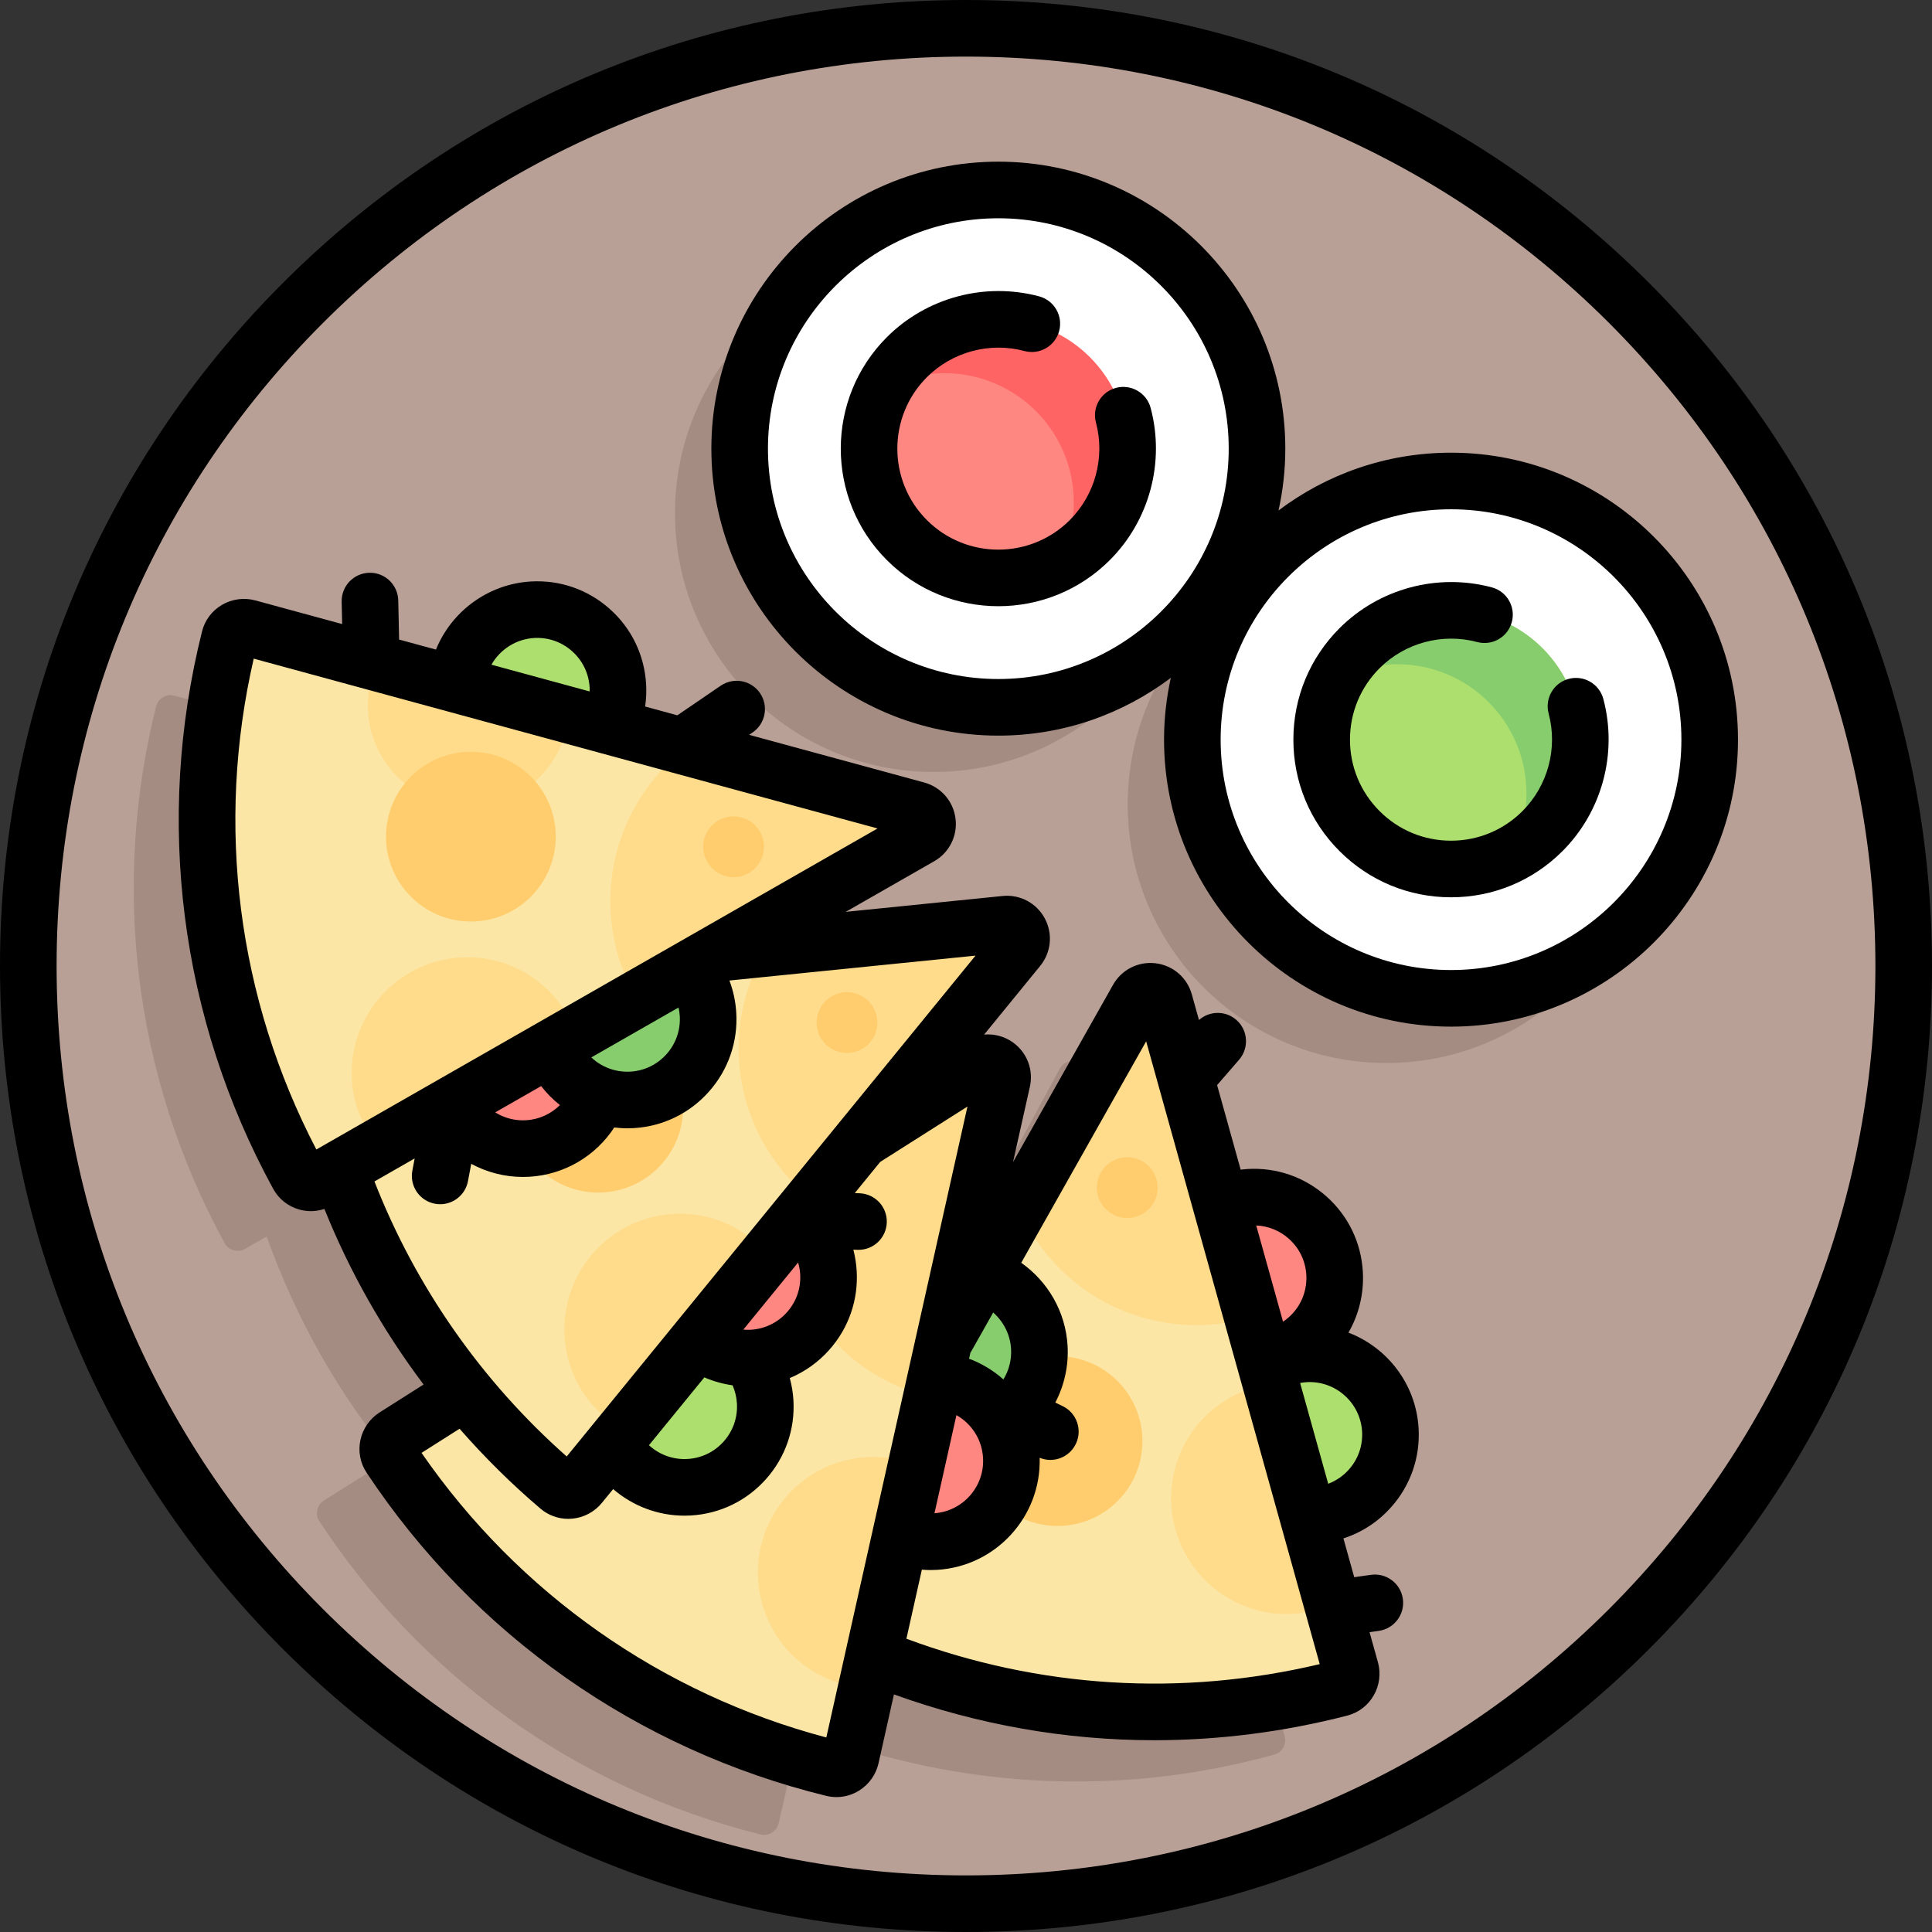<?xml version="1.0" encoding="iso-8859-1"?>
<!-- Generator: Adobe Illustrator 19.0.0, SVG Export Plug-In . SVG Version: 6.00 Build 0)  -->
<svg version="1.1" id="Capa_1" xmlns="http://www.w3.org/2000/svg" xmlns:xlink="http://www.w3.org/1999/xlink" x="0px" y="0px"
	 viewBox="0 0 512 512" style="enable-background:new 0 0 512 512;" xml:space="preserve">
<rect x="0" y="0" width="512" height="512" fill="#333333" stroke="none"/>
<circle style="fill:#B9A096;" cx="256" cy="256" r="248.5"/>
<path style="fill:#A58C82;" d="M340.435,460.057l-52.48-176.078c-0.988-3.314-5.491-3.78-7.135-0.737l-49.839,92.162l16.295-71.317
	c0.77-3.372-2.92-5.992-5.849-4.152l-34.035,21.375l42.801-52.604c2.183-2.683,0.032-6.666-3.408-6.312l-75.536,7.762l53.172-30.417
	c3.003-1.718,2.429-6.208-0.908-7.116L46.239,184.364c-2.109-0.574-4.327,0.692-4.859,2.812
	c-11.643,46.435-6.488,97.15,18.152,142.282c1.045,1.916,3.511,2.595,5.405,1.511l5.736-3.281c7.478,21,18.471,40.909,33.093,58.7
	L85.84,397.646c-1.851,1.162-2.422,3.652-1.223,5.479c26.271,40.021,67.069,70.584,116.959,83.031
	c2.118,0.528,4.287-0.825,4.773-2.953l5.765-25.23c38.688,15.499,82.522,18.92,125.616,7.004
	C339.835,464.395,341.058,462.149,340.435,460.057z"/>
<circle style="fill:#FF8782;" cx="329.5" cy="340.39" r="18.467"/>
<circle style="fill:#ADDF6E;" cx="342.23" cy="383.46" r="22.11"/>
<path style="fill:#FBE6A5;" d="M214.499,432.207c42.56,21.921,93.115,28.46,142.674,14.756c2.104-0.582,3.326-2.827,2.703-4.919
	l-52.48-176.078c-0.988-3.315-5.49-3.78-7.135-0.738l-87.393,161.607C211.828,428.758,212.556,431.206,214.499,432.207z"/>
<g>
	<path style="fill:#FFDC8C;" d="M272.312,380.595c3.168-13.533-4.606-26.949-17.498-31.329l-25.023,46.273
		c2.97,2.325,6.43,4.109,10.344,5.026C254.536,403.936,268.942,394.995,272.312,380.595z"/>
	<path style="fill:#FFDC8C;" d="M300.261,265.229l-30.041,55.553c6.343,14.119,18.912,25.249,35.147,29.049
		c9.179,2.149,18.341,1.644,26.746-0.937l-24.716-82.927C306.408,262.651,301.906,262.186,300.261,265.229z"/>
</g>
<g>
	<circle style="fill:#FFCD6E;" cx="280.26" cy="381.9" r="22.494"/>
	<circle style="fill:#FFCD6E;" cx="298.73" cy="314.73" r="8.06"/>
</g>
<path style="fill:#FFDC8C;" d="M311.17,390.044c-3.867,16.519,6.39,33.046,22.909,36.913c7.225,1.691,14.387,0.556,20.555-2.499
	l-17.229-57.806C324.966,368.161,314.192,377.135,311.17,390.044z"/>
<circle style="fill:#87CD6E;" cx="256.54" cy="356.69" r="20.02"/>
<circle style="fill:#FF8782;" cx="246.54" cy="388.46" r="20.02"/>
<path style="fill:#FBE6A5;" d="M104.059,385.111c26.271,40.021,67.069,70.584,116.959,83.031c2.118,0.528,4.287-0.825,4.773-2.953
	l40.925-179.116c0.77-3.372-2.92-5.992-5.849-4.152l-155.586,97.711C103.431,380.794,102.86,383.284,104.059,385.111z"/>
<g>
	<path style="fill:#FFDC8C;" d="M260.867,281.921l-53.483,33.588c-1.423,15.413,4.045,31.286,16.311,42.581
		c6.934,6.386,15.16,10.453,23.747,12.341l19.275-84.358C267.488,282.701,263.796,280.081,260.867,281.921z"/>
	<path style="fill:#FFDC8C;" d="M208.966,395.956c-11.493,12.48-10.693,31.914,1.787,43.407c5.458,5.027,12.252,7.561,19.125,7.936
		l13.436-58.803C231.743,383.691,217.947,386.204,208.966,395.956z"/>
</g>
<circle style="fill:#ADDF6E;" cx="181.56" cy="372.39" r="22.494"/>
<circle style="fill:#FF8782;" cx="199.77" cy="338.12" r="22.494"/>
<path style="fill:#FBE6A5;" d="M79.943,267.531c5.85,47.514,28.913,92.975,68.145,126.214c1.665,1.411,4.21,1.157,5.587-0.536
	l115.958-142.517c2.183-2.683,0.032-6.666-3.408-6.312L83.464,263.16C81.29,263.383,79.676,265.362,79.943,267.531z"/>
<g>
	<path style="fill:#FFDC8C;" d="M155.149,286.246c12.967-5.002,19.676-18.982,16.037-32.101l-52.33,5.377
		c-0.249,3.764,0.225,7.628,1.672,11.378C125.851,284.698,141.351,291.569,155.149,286.246z"/>
	<path style="fill:#FFDC8C;" d="M266.225,244.379l-62.825,6.456c-8.096,13.192-10.216,29.846-4.215,45.402
		c3.393,8.795,8.969,16.082,15.835,21.575l54.613-67.121C271.816,248.009,269.665,244.026,266.225,244.379z"/>
</g>
<g>
	<circle style="fill:#FFCD6E;" cx="158.54" cy="293.55" r="22.494"/>
	<circle style="fill:#FFCD6E;" cx="224.46" cy="270.99" r="8.06"/>
</g>
<path style="fill:#FFDC8C;" d="M169.221,323.678c-15.829,6.106-23.711,23.888-17.604,39.717c2.671,6.923,7.642,12.202,13.64,15.579
	l38.069-46.788C195.074,322.757,181.591,318.906,169.221,323.678z"/>
<circle style="fill:#ADDF6E;" cx="143" cy="186.56" r="22.494"/>
<circle style="fill:#87CD6E;" cx="165.54" cy="270.76" r="22.494"/>
<circle style="fill:#FF8782;" cx="137.69" cy="282.01" r="19.19"/>
<path style="fill:#FBE6A5;" d="M60.822,169.162c-11.643,46.436-6.488,97.151,18.152,142.282c1.046,1.916,3.511,2.594,5.406,1.511
	l159.481-91.231c3.002-1.717,2.429-6.207-0.908-7.116L65.68,166.35C63.572,165.776,61.353,167.042,60.822,169.162z"/>
<g>
	<path style="fill:#FFDC8C;" d="M124.252,213.691c13.898,0,25.19-10.628,26.516-24.178l-50.758-13.818
		c-1.587,3.422-2.536,7.198-2.536,11.217C97.474,201.702,109.463,213.691,124.252,213.691z"/>
	<path style="fill:#FFDC8C;" d="M242.953,214.608l-60.938-16.589c-12.302,9.394-20.273,24.169-20.273,40.843
		c0,9.427,2.58,18.233,7.008,25.829l75.111-42.967C246.863,220.007,246.29,215.517,242.953,214.608z"/>
</g>
<g>
	<circle style="fill:#FFCD6E;" cx="124.79" cy="221.72" r="22.494"/>
	<circle style="fill:#FFCD6E;" cx="194.41" cy="224.4" r="8.06"/>
</g>
<path style="fill:#FFDC8C;" d="M123.909,253.679c-16.966,0-30.719,13.754-30.719,30.719c0,7.42,2.738,14.135,7.118,19.444
	l52.357-29.951C148.361,262.124,137.167,253.679,123.909,253.679z"/>
<circle style="fill:#A58C82;" cx="247.43" cy="136.03" r="68.55"/>
<circle style="fill:#FFFFFF;" cx="264.57" cy="118.9" r="68.55"/>
<circle style="fill:#FF8782;" cx="264.57" cy="118.9" r="34.28"/>
<path style="fill:#FF6464;" d="M264.569,84.621c-13.143,0-24.544,7.405-30.295,18.262c4.781-2.533,10.226-3.981,16.013-3.981
	c18.93,0,34.276,15.346,34.276,34.276c0,5.788-1.448,11.232-3.981,16.013c10.858-5.751,18.262-17.153,18.262-30.295
	C298.845,99.966,283.499,84.621,264.569,84.621z"/>
<circle style="fill:#A58C82;" cx="367.4" cy="213.16" r="68.55"/>
<circle style="fill:#FFFFFF;" cx="384.53" cy="196.02" r="68.55"/>
<circle style="fill:#ADDF6E;" cx="384.53" cy="196.02" r="34.28"/>
<path style="fill:#87CD6E;" d="M384.534,161.741c-13.142,0-24.544,7.405-30.295,18.262c4.781-2.533,10.226-3.981,16.013-3.981
	c18.93,0,34.276,15.346,34.276,34.276c0,5.788-1.448,11.232-3.981,16.013c10.858-5.751,18.262-17.153,18.262-30.295
	C418.81,177.087,403.465,161.741,384.534,161.741z"/>
<path d="M437.02,74.98C388.667,26.629,324.38,0,256,0S123.333,26.629,74.98,74.98C26.629,123.333,0,187.62,0,256
	s26.629,132.667,74.98,181.02C123.333,485.371,187.62,512,256,512s132.667-26.629,181.02-74.98C485.371,388.667,512,324.38,512,256
	S485.371,123.333,437.02,74.98z M426.413,426.413C380.894,471.932,320.374,497,256,497s-124.894-25.068-170.413-70.587
	S15,320.374,15,256S40.068,131.106,85.587,85.587S191.626,15,256,15s124.894,25.068,170.413,70.587S497,191.626,497,256
	S471.932,380.894,426.413,426.413z"/>
<path d="M384.535,119.966c-17.144,0-32.977,5.707-45.711,15.314c1.164-5.281,1.797-10.758,1.797-16.384
	c0-41.935-34.117-76.052-76.052-76.052s-76.052,34.117-76.052,76.052s34.117,76.052,76.052,76.052
	c17.144,0,32.977-5.708,45.711-15.314c-1.164,5.28-1.797,10.758-1.797,16.384c0,41.935,34.117,76.051,76.052,76.051
	s76.052-34.117,76.052-76.051C460.586,154.082,426.47,119.966,384.535,119.966z M264.569,179.948
	c-33.664,0-61.052-27.388-61.052-61.052s27.388-61.052,61.052-61.052s61.052,27.388,61.052,61.052S298.233,179.948,264.569,179.948z
	 M384.535,257.069c-33.664,0-61.052-27.388-61.052-61.051c0-33.664,27.388-61.052,61.052-61.052s61.052,27.388,61.052,61.052
	C445.586,229.681,418.199,257.069,384.535,257.069z"/>
<path d="M415.719,179.909c-4.002,1.067-6.382,5.176-5.315,9.179c2.458,9.217-0.201,19.127-6.936,25.863
	c-5.057,5.057-11.781,7.842-18.933,7.842s-13.876-2.785-18.934-7.843c-5.057-5.057-7.843-11.781-7.843-18.933
	s2.786-13.876,7.843-18.934c6.739-6.739,16.655-9.395,25.873-6.934c4,1.067,8.112-1.31,9.181-5.312
	c1.068-4.002-1.31-8.112-5.312-9.181c-14.376-3.838-29.836,0.308-40.349,10.819c-7.891,7.891-12.236,18.381-12.236,29.541
	c0,11.158,4.346,21.649,12.236,29.54c7.89,7.89,18.381,12.236,29.54,12.236s21.649-4.346,29.54-12.236
	c10.507-10.507,14.655-25.962,10.824-40.333C423.831,181.221,419.718,178.842,415.719,179.909z"/>
<path d="M295.754,102.788c-4.002,1.067-6.382,5.176-5.315,9.179c2.458,9.217-0.201,19.128-6.936,25.863
	c-10.44,10.44-27.428,10.439-37.867,0c-10.439-10.44-10.439-27.427,0-37.867c6.739-6.738,16.652-9.395,25.874-6.934
	c3.998,1.067,8.112-1.31,9.181-5.311c1.068-4.002-1.31-8.113-5.312-9.181c-14.376-3.838-29.837,0.308-40.349,10.819
	c-16.288,16.289-16.288,42.792,0,59.08c8.144,8.145,18.842,12.216,29.54,12.216c10.698,0,21.396-4.072,29.54-12.216
	c10.507-10.507,14.655-25.962,10.824-40.333C303.866,104.101,299.752,101.721,295.754,102.788z"/>
<path d="M368.683,399.402c5.133-5.773,7.711-13.2,7.258-20.913c-0.688-11.705-8.286-21.388-18.587-25.327
	c2.749-4.765,4.153-10.346,3.81-16.188c-0.453-7.712-3.882-14.787-9.655-19.92c-5.773-5.133-13.207-7.713-20.913-7.258
	c-0.604,0.036-1.206,0.094-1.806,0.167l-6.243-22.402l5.826-6.722c2.713-3.13,2.375-7.867-0.755-10.58
	c-2.877-2.493-7.104-2.403-9.877,0.055l-1.893-6.792c-1.24-4.451-5.005-7.687-9.592-8.244c-4.582-0.558-9.017,1.682-11.287,5.706
	l-26.508,46.989l4.469-19.978c1.009-4.508-0.781-9.139-4.56-11.796c-2.258-1.587-4.938-2.261-7.562-2.025l14.86-18.206
	c2.922-3.579,3.395-8.521,1.206-12.59c-2.188-4.068-6.57-6.398-11.169-5.932l-41.584,4.207l23.462-13.421
	c4.01-2.294,6.224-6.738,5.639-11.321s-3.843-8.329-8.301-9.542l-46.394-12.63l0.921-0.629c3.421-2.336,4.301-7.002,1.965-10.423
	c-2.335-3.421-7.001-4.301-10.423-1.965l-11.483,7.84l-8.545-2.326c0.291-1.959,0.382-3.949,0.264-5.958
	c-0.453-7.712-3.882-14.786-9.656-19.919c-5.773-5.133-13.19-7.713-20.912-7.258c-11.221,0.659-20.989,7.858-25.124,18.047
	l-9.769-2.659l-0.224-10.363c-0.089-4.141-3.506-7.429-7.66-7.336c-4.141,0.09-7.426,3.519-7.336,7.66l0.128,5.931l-23.027-6.269
	c-2.948-0.803-6.157-0.375-8.803,1.173c-2.669,1.563-4.552,4.066-5.3,7.051l0,0c-12.542,50.017-5.849,102.471,18.844,147.701
	c1.476,2.702,3.929,4.654,6.909,5.498c1.018,0.288,2.067,0.43,3.114,0.43c1.21,0,2.41-0.213,3.561-0.586
	c6.679,16.611,15.543,32.257,26.286,46.531l-11.672,7.405c-2.581,1.637-4.428,4.295-5.067,7.294
	c-0.646,3.025-0.064,6.104,1.636,8.668c28.492,42.979,71.75,73.393,121.803,85.641c0.901,0.22,1.812,0.33,2.717,0.33
	c2.098,0,4.163-0.586,6.001-1.727c2.603-1.615,4.477-4.248,5.144-7.225l4.085-18.259c22.348,8.068,45.592,12.141,68.969,12.141
	c17.081,0,34.231-2.167,51.15-6.521c2.981-0.767,5.477-2.667,7.024-5.349c1.531-2.653,1.94-5.859,1.121-8.798l-2.219-7.964
	l2.458-0.351c4.101-0.585,6.95-4.384,6.365-8.484c-0.586-4.101-4.385-6.951-8.484-6.365l-4.4,0.628l-2.865-10.282
	C360.861,406.127,365.216,403.302,368.683,399.402z M357.473,389.436c-1.522,1.712-3.4,2.991-5.484,3.776l-7.443-26.709
	c0.561-0.102,1.128-0.182,1.706-0.216c7.66-0.446,14.265,5.419,14.714,13.083C361.185,383.082,359.944,386.657,357.473,389.436z
	 M341.542,328.266c2.779,2.471,4.43,5.876,4.647,9.589c0.298,5.067-2.133,9.722-6.171,12.401l-7.104-25.492
	C336.105,324.901,339.124,326.116,341.542,328.266z M253.463,375.025c4.017,2.259,6.767,6.438,7.053,11.314
	c0.446,7.592-5.312,14.132-12.871,14.691L253.463,375.025z M267.942,357.47c0.17,2.885-0.561,5.701-2.031,8.095
	c-2.635-2.354-5.712-4.227-9.103-5.493l0.359-1.604c0.108-0.161,0.216-0.323,0.313-0.494l5.725-10.149
	C265.932,350.221,267.718,353.652,267.942,357.47z M212.059,337.682c0.218,3.712-1.022,7.288-3.494,10.067s-5.876,4.43-9.589,4.647
	c-0.67,0.039-1.333,0.02-1.988-0.033l14.521-17.789C211.802,335.576,211.996,336.614,212.059,337.682z M195.292,371.928
	c0.218,3.712-1.022,7.288-3.494,10.067c-2.471,2.779-5.876,4.43-9.589,4.647c-3.807,0.227-7.486-1.126-10.23-3.642l14.678-17.981
	c2.385,1.033,4.899,1.737,7.475,2.101C194.801,368.629,195.193,370.239,195.292,371.928z M150.185,385.981
	c-22.541-19.922-40.046-44.984-50.95-72.884l10.653-6.094l-0.611,3.239c-0.768,4.07,1.91,7.992,5.98,8.759
	c0.47,0.088,0.937,0.131,1.398,0.131c3.535,0,6.683-2.511,7.362-6.112l0.865-4.587c4.152,2.233,8.844,3.472,13.696,3.472
	c0.561,0,1.124-0.016,1.688-0.049c9.307-0.546,17.584-5.489,22.522-13.065c1.133,0.135,2.278,0.224,3.438,0.224
	c0.569,0,1.143-0.017,1.717-0.051c7.712-0.452,14.787-3.881,19.92-9.655s7.711-13.201,7.258-20.913
	c-0.174-2.957-0.791-5.831-1.818-8.547l65.225-6.598L150.185,385.981z M179.819,267c0.168,0.744,0.282,1.503,0.327,2.277
	c0.218,3.712-1.022,7.288-3.494,10.067c-2.471,2.779-5.876,4.43-9.589,4.648c-3.922,0.227-7.635-1.2-10.362-3.767L179.819,267z
	 M143.407,287.829c1.462,1.885,3.131,3.577,4.984,5.029c-2.361,2.347-5.534,3.82-9.004,4.023c-2.918,0.17-5.757-0.598-8.157-2.087
	L143.407,287.829z M141.541,169.077c3.709-0.218,7.287,1.022,10.066,3.494s4.43,5.876,4.647,9.588
	c0.021,0.361,0.016,0.72,0.01,1.078l-26.031-7.086C132.522,172.116,136.752,169.358,141.541,169.077z M67.24,174.548l165.315,45.003
	l-148.72,85.075C62.936,264.54,57.077,218.629,67.24,174.548z M218.983,460.447c-43.698-11.582-81.56-38.201-107.271-75.422
	l10.079-6.394c6.604,7.547,13.755,14.641,21.442,21.174c2.075,1.763,4.653,2.705,7.354,2.705c0.354,0,0.709-0.016,1.065-0.049
	c3.05-0.278,5.906-1.792,7.835-4.156l3.006-3.683c5.198,4.488,11.883,7.045,18.895,7.045c0.565,0,1.133-0.017,1.701-0.05
	c7.712-0.453,14.787-3.882,19.92-9.655s7.71-13.2,7.258-20.913c-0.116-1.98-0.45-3.94-0.965-5.849
	c3.963-1.65,7.537-4.182,10.473-7.484c5.133-5.773,7.711-13.2,7.258-20.913c-0.113-1.923-0.411-3.806-0.884-5.629l1.082,0.041
	c0.097,0.004,0.193,0.006,0.289,0.006c4.011,0,7.337-3.174,7.49-7.217c0.157-4.139-3.072-7.621-7.211-7.778l-1.273-0.048
	l6.752-8.271l23.11-14.66L218.983,460.447z M240.208,434.28l4.094-18.302c0.762,0.061,1.526,0.101,2.294,0.101
	c0.571,0,1.145-0.017,1.718-0.05c15.632-0.918,27.659-14.156,27.206-29.705c0.922,0.377,1.88,0.569,2.826,0.569
	c2.783,0,5.456-1.555,6.753-4.227c1.808-3.727,0.253-8.214-3.473-10.022l-1.959-0.951c2.397-4.579,3.561-9.781,3.249-15.102
	c-0.529-9.01-5.251-16.986-12.277-21.944l33.104-58.683l45.994,165.046C313.102,449.708,275.416,447.383,240.208,434.28z"/>
<g>
</g>
<g>
</g>
<g>
</g>
<g>
</g>
<g>
</g>
<g>
</g>
<g>
</g>
<g>
</g>
<g>
</g>
<g>
</g>
<g>
</g>
<g>
</g>
<g>
</g>
<g>
</g>
<g>
</g>
</svg>
